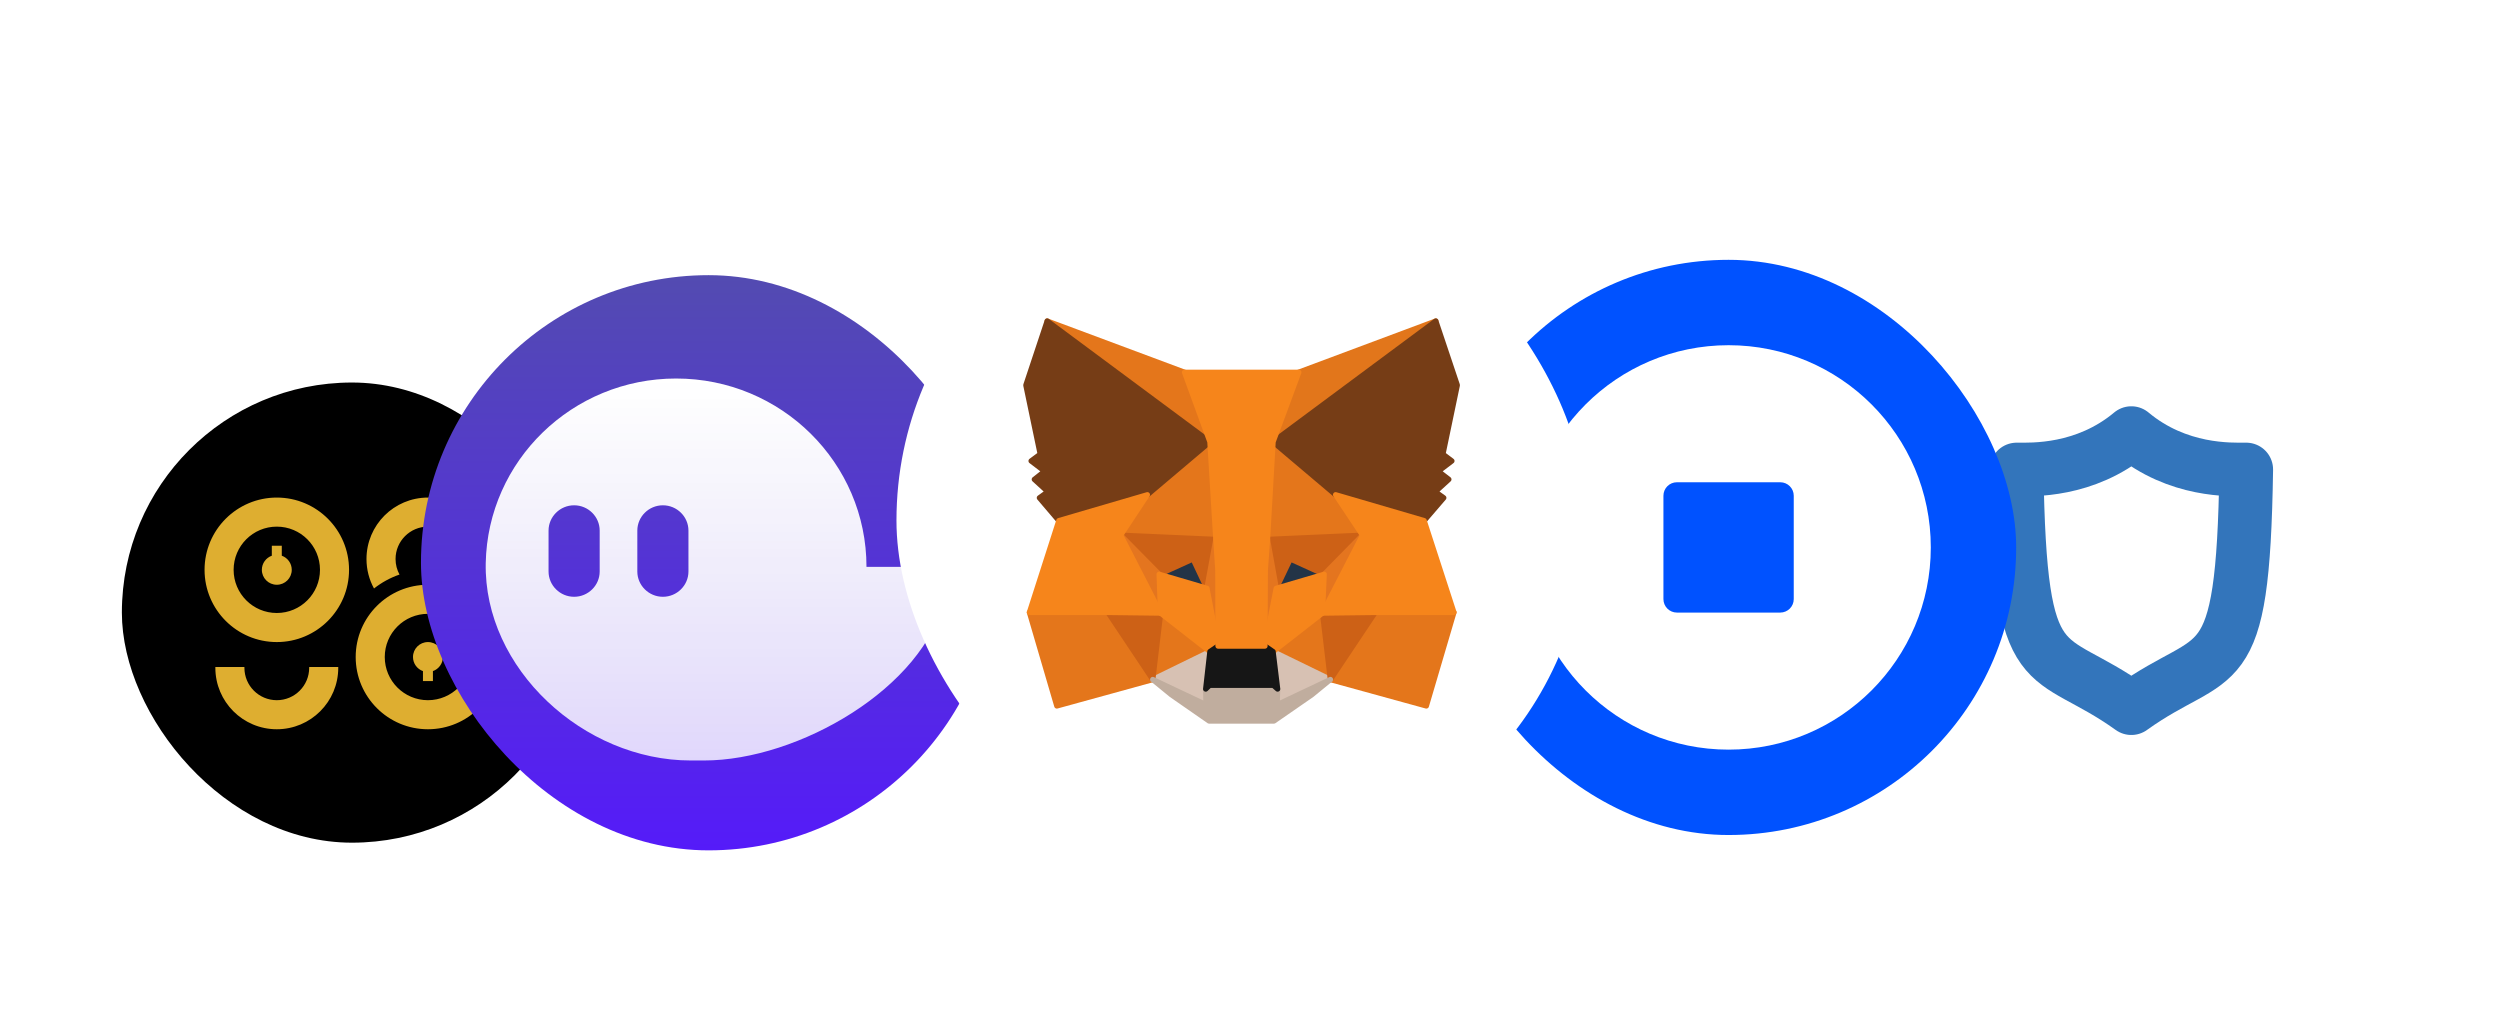 <svg width="297" height="123" viewBox="0 0 297 123" fill="none" xmlns="http://www.w3.org/2000/svg">
<g filter="url(#filter0_d_426_520)">
<g clip-path="url(#clip0_426_520)">
<path d="M253.188 91C268.284 91 280.522 78.763 280.522 63.667C280.522 48.571 268.284 36.333 253.188 36.333C238.093 36.333 225.855 48.571 225.855 63.667C225.855 78.763 238.093 91 253.188 91Z" fill="white"/>
<path d="M253.204 47.811C258.72 52.418 265.045 52.134 266.853 52.134C266.457 78.332 263.445 73.137 253.204 80.483C242.964 73.137 239.971 78.332 239.575 52.134C241.364 52.134 247.689 52.418 253.204 47.811Z" stroke="#3375BB" stroke-width="6.378" stroke-miterlimit="10" stroke-linecap="round" stroke-linejoin="round"/>
</g>
</g>
<g filter="url(#filter1_d_426_520)">
<g clip-path="url(#clip1_426_520)">
<path d="M41.812 91C56.907 91 69.145 78.762 69.145 63.666C69.145 48.571 56.907 36.333 41.812 36.333C26.716 36.333 14.478 48.571 14.478 63.666C14.478 78.762 26.716 91 41.812 91Z" fill="black"/>
<path fill-rule="evenodd" clip-rule="evenodd" d="M25.584 70.125C25.584 70.158 25.584 70.191 25.584 70.224C25.584 74.256 28.852 77.524 32.884 77.524C36.916 77.524 40.184 74.256 40.184 70.224C40.184 70.191 40.184 70.158 40.184 70.125H36.73C36.731 70.158 36.731 70.191 36.731 70.224C36.731 72.349 35.009 74.072 32.884 74.072C30.759 74.072 29.036 72.349 29.036 70.224C29.036 70.191 29.037 70.158 29.038 70.125H25.584ZM32.884 50C37.624 50 41.467 53.843 41.467 58.583C41.467 63.323 37.624 67.166 32.884 67.166C28.144 67.166 24.301 63.323 24.301 58.583C24.301 53.843 28.144 50 32.884 50ZM32.884 53.453C35.717 53.453 38.014 55.749 38.014 58.583C38.014 61.416 35.717 63.713 32.884 63.713C30.051 63.713 27.754 61.416 27.754 58.583C27.754 55.749 30.051 53.453 32.884 53.453ZM33.476 56.908C34.166 57.152 34.66 57.81 34.66 58.583C34.66 59.564 33.865 60.358 32.884 60.358C31.903 60.358 31.108 59.564 31.108 58.583C31.108 57.81 31.602 57.152 32.292 56.908V55.722H33.476V56.908ZM44.431 60.802C43.862 59.762 43.539 58.569 43.539 57.3C43.539 53.268 46.807 50 50.839 50C54.871 50 58.139 53.268 58.139 57.3C58.139 58.569 57.816 59.762 57.246 60.802C56.345 60.091 55.323 59.527 54.216 59.146C54.516 58.598 54.687 57.969 54.687 57.3C54.687 55.175 52.964 53.453 50.839 53.453C48.714 53.453 46.992 55.175 46.992 57.3C46.992 57.969 47.162 58.598 47.462 59.146C46.355 59.527 45.333 60.091 44.431 60.802ZM50.839 77.524C55.579 77.524 59.422 73.682 59.422 68.941C59.422 64.201 55.579 60.358 50.839 60.358C46.099 60.358 42.256 64.201 42.256 68.941C42.256 73.682 46.099 77.524 50.839 77.524ZM50.839 74.072C53.672 74.072 55.969 71.775 55.969 68.941C55.969 66.108 53.672 63.812 50.839 63.812C48.006 63.812 45.709 66.108 45.709 68.941C45.709 71.775 48.006 74.072 50.839 74.072ZM51.431 70.616C52.121 70.373 52.615 69.715 52.615 68.941C52.615 67.961 51.82 67.166 50.839 67.166C49.858 67.166 49.063 67.961 49.063 68.941C49.063 69.715 49.557 70.372 50.247 70.616V71.802H51.431V70.616Z" fill="#DEAE30"/>
</g>
</g>
<g filter="url(#filter2_d_426_520)">
<g clip-path="url(#clip2_426_520)">
<path d="M84.178 91C103.048 91 118.345 75.703 118.345 56.833C118.345 37.964 103.048 22.667 84.178 22.667C65.308 22.667 50.011 37.964 50.011 56.833C50.011 75.703 65.308 91 84.178 91Z" fill="url(#paint0_linear_426_520)"/>
<path d="M109.047 57.321H102.939C102.939 44.963 92.812 34.945 80.32 34.945C67.982 34.945 57.951 44.718 57.705 56.864C57.451 69.42 69.359 80.323 82.053 80.323H83.649C94.841 80.323 109.84 71.657 112.184 61.097C112.617 59.151 111.062 57.321 109.047 57.321ZM71.242 57.872C71.242 59.524 69.876 60.876 68.205 60.876C66.535 60.876 65.168 59.524 65.168 57.872V53.012C65.168 51.359 66.535 50.007 68.205 50.007C69.876 50.007 71.242 51.359 71.242 53.012V57.872ZM81.788 57.872C81.788 59.524 80.421 60.876 78.751 60.876C77.08 60.876 75.714 59.524 75.714 57.872V53.012C75.714 51.359 77.081 50.007 78.751 50.007C80.421 50.007 81.788 51.359 81.788 53.012V57.872Z" fill="url(#paint1_linear_426_520)"/>
</g>
</g>
<g filter="url(#filter3_d_426_520)">
<g clip-path="url(#clip3_426_520)">
<path d="M205.356 91C224.226 91 239.523 75.703 239.523 56.833C239.523 37.964 224.226 22.667 205.356 22.667C186.486 22.667 171.189 37.964 171.189 56.833C171.189 75.703 186.486 91 205.356 91Z" fill="#0052FF"/>
<path fill-rule="evenodd" clip-rule="evenodd" d="M181.333 56.833C181.333 70.101 192.088 80.857 205.356 80.857C218.624 80.857 229.379 70.101 229.379 56.833C229.379 43.565 218.624 32.81 205.356 32.81C192.088 32.81 181.333 43.565 181.333 56.833ZM199.217 49.092C198.332 49.092 197.615 49.809 197.615 50.694V62.973C197.615 63.857 198.332 64.574 199.217 64.574H211.495C212.38 64.574 213.097 63.857 213.097 62.973V50.694C213.097 49.809 212.38 49.092 211.495 49.092H199.217Z" fill="white"/>
</g>
</g>
<g filter="url(#filter4_d_426_520)">
<g clip-path="url(#clip4_426_520)">
<path d="M147.5 91C170.143 91 188.5 72.644 188.5 50C188.5 27.356 170.143 9 147.5 9C124.856 9 106.5 27.356 106.5 50C106.5 72.644 124.856 91 147.5 91Z" fill="white"/>
<path d="M170.572 26.297L150.575 41.149L154.273 32.386L170.572 26.297Z" fill="#E2761B" stroke="#E2761B" stroke-width="0.634" stroke-linecap="round" stroke-linejoin="round"/>
<path d="M124.407 26.297L144.244 41.29L140.727 32.386L124.407 26.297Z" fill="#E4761B" stroke="#E4761B" stroke-width="0.634" stroke-linecap="round" stroke-linejoin="round"/>
<path d="M163.377 60.725L158.051 68.885L169.447 72.02L172.723 60.906L163.377 60.725Z" fill="#E4761B" stroke="#E4761B" stroke-width="0.634" stroke-linecap="round" stroke-linejoin="round"/>
<path d="M122.297 60.906L125.553 72.02L136.948 68.885L131.622 60.725L122.297 60.906Z" fill="#E4761B" stroke="#E4761B" stroke-width="0.634" stroke-linecap="round" stroke-linejoin="round"/>
<path d="M136.305 46.937L133.13 51.741L144.445 52.243L144.043 40.084L136.305 46.937Z" fill="#E4761B" stroke="#E4761B" stroke-width="0.634" stroke-linecap="round" stroke-linejoin="round"/>
<path d="M158.674 46.937L150.836 39.943L150.575 52.243L161.87 51.741L158.674 46.937Z" fill="#E4761B" stroke="#E4761B" stroke-width="0.634" stroke-linecap="round" stroke-linejoin="round"/>
<path d="M136.948 68.885L143.741 65.568L137.873 60.986L136.948 68.885Z" fill="#E4761B" stroke="#E4761B" stroke-width="0.634" stroke-linecap="round" stroke-linejoin="round"/>
<path d="M151.238 65.568L158.051 68.885L157.107 60.986L151.238 65.568Z" fill="#E4761B" stroke="#E4761B" stroke-width="0.634" stroke-linecap="round" stroke-linejoin="round"/>
<path d="M158.051 68.885L151.238 65.568L151.781 70.01L151.72 71.879L158.051 68.885Z" fill="#D7C1B3" stroke="#D7C1B3" stroke-width="0.634" stroke-linecap="round" stroke-linejoin="round"/>
<path d="M136.948 68.885L143.279 71.879L143.239 70.01L143.741 65.568L136.948 68.885Z" fill="#D7C1B3" stroke="#D7C1B3" stroke-width="0.634" stroke-linecap="round" stroke-linejoin="round"/>
<path d="M143.38 58.052L137.712 56.383L141.711 54.555L143.38 58.052Z" fill="#233447" stroke="#233447" stroke-width="0.634" stroke-linecap="round" stroke-linejoin="round"/>
<path d="M151.6 58.052L153.268 54.555L157.287 56.383L151.6 58.052Z" fill="#233447" stroke="#233447" stroke-width="0.634" stroke-linecap="round" stroke-linejoin="round"/>
<path d="M136.948 68.885L137.913 60.725L131.622 60.906L136.948 68.885Z" fill="#CD6116" stroke="#CD6116" stroke-width="0.634" stroke-linecap="round" stroke-linejoin="round"/>
<path d="M157.086 60.725L158.051 68.885L163.377 60.906L157.086 60.725Z" fill="#CD6116" stroke="#CD6116" stroke-width="0.634" stroke-linecap="round" stroke-linejoin="round"/>
<path d="M161.87 51.741L150.575 52.243L151.62 58.052L153.288 54.555L157.308 56.383L161.87 51.741Z" fill="#CD6116" stroke="#CD6116" stroke-width="0.634" stroke-linecap="round" stroke-linejoin="round"/>
<path d="M137.712 56.383L141.732 54.555L143.38 58.052L144.445 52.243L133.13 51.741L137.712 56.383Z" fill="#CD6116" stroke="#CD6116" stroke-width="0.634" stroke-linecap="round" stroke-linejoin="round"/>
<path d="M133.13 51.741L137.873 60.986L137.712 56.383L133.13 51.741Z" fill="#E4751F" stroke="#E4751F" stroke-width="0.634" stroke-linecap="round" stroke-linejoin="round"/>
<path d="M157.308 56.383L157.107 60.986L161.87 51.741L157.308 56.383Z" fill="#E4751F" stroke="#E4751F" stroke-width="0.634" stroke-linecap="round" stroke-linejoin="round"/>
<path d="M144.445 52.243L143.38 58.052L144.706 64.905L145.008 55.881L144.445 52.243Z" fill="#E4751F" stroke="#E4751F" stroke-width="0.634" stroke-linecap="round" stroke-linejoin="round"/>
<path d="M150.575 52.243L150.032 55.861L150.273 64.905L151.62 58.052L150.575 52.243Z" fill="#E4751F" stroke="#E4751F" stroke-width="0.634" stroke-linecap="round" stroke-linejoin="round"/>
<path d="M151.62 58.052L150.273 64.905L151.238 65.568L157.107 60.986L157.308 56.383L151.62 58.052Z" fill="#F6851B" stroke="#F6851B" stroke-width="0.634" stroke-linecap="round" stroke-linejoin="round"/>
<path d="M137.712 56.383L137.873 60.986L143.741 65.568L144.706 64.905L143.38 58.052L137.712 56.383Z" fill="#F6851B" stroke="#F6851B" stroke-width="0.634" stroke-linecap="round" stroke-linejoin="round"/>
<path d="M151.72 71.879L151.781 70.01L151.278 69.568H143.701L143.239 70.01L143.279 71.879L136.948 68.885L139.159 70.693L143.641 73.808H151.338L155.84 70.693L158.051 68.885L151.72 71.879Z" fill="#C0AD9E" stroke="#C0AD9E" stroke-width="0.634" stroke-linecap="round" stroke-linejoin="round"/>
<path d="M151.238 65.568L150.273 64.905H144.706L143.741 65.568L143.239 70.01L143.701 69.568H151.278L151.781 70.01L151.238 65.568Z" fill="#161616" stroke="#161616" stroke-width="0.634" stroke-linecap="round" stroke-linejoin="round"/>
<path d="M171.416 42.114L173.125 33.914L170.572 26.297L151.238 40.647L158.674 46.937L169.185 50.012L171.517 47.299L170.512 46.576L172.12 45.108L170.874 44.144L172.482 42.918L171.416 42.114Z" fill="#763D16" stroke="#763D16" stroke-width="0.634" stroke-linecap="round" stroke-linejoin="round"/>
<path d="M121.875 33.914L123.583 42.114L122.498 42.918L124.106 44.144L122.88 45.108L124.487 46.576L123.483 47.299L125.794 50.012L136.305 46.937L143.741 40.647L124.407 26.297L121.875 33.914Z" fill="#763D16" stroke="#763D16" stroke-width="0.634" stroke-linecap="round" stroke-linejoin="round"/>
<path d="M169.185 50.012L158.674 46.937L161.87 51.741L157.107 60.986L163.377 60.906H172.723L169.185 50.012Z" fill="#F6851B" stroke="#F6851B" stroke-width="0.634" stroke-linecap="round" stroke-linejoin="round"/>
<path d="M136.305 46.937L125.794 50.012L122.297 60.906H131.622L137.873 60.986L133.13 51.741L136.305 46.937Z" fill="#F6851B" stroke="#F6851B" stroke-width="0.634" stroke-linecap="round" stroke-linejoin="round"/>
<path d="M150.575 52.243L151.238 40.647L154.293 32.386H140.727L143.741 40.647L144.445 52.243L144.686 55.901L144.706 64.905H150.273L150.313 55.901L150.575 52.243Z" fill="#F6851B" stroke="#F6851B" stroke-width="0.634" stroke-linecap="round" stroke-linejoin="round"/>
</g>
</g>
<defs>
<filter id="filter0_d_426_520" x="209.455" y="23.578" width="87.467" height="87.467" filterUnits="userSpaceOnUse" color-interpolation-filters="sRGB">
<feFlood flood-opacity="0" result="BackgroundImageFix"/>
<feColorMatrix in="SourceAlpha" type="matrix" values="0 0 0 0 0 0 0 0 0 0 0 0 0 0 0 0 0 0 127 0" result="hardAlpha"/>
<feOffset dy="3.644"/>
<feGaussianBlur stdDeviation="8.2"/>
<feComposite in2="hardAlpha" operator="out"/>
<feColorMatrix type="matrix" values="0 0 0 0 0 0 0 0 0 0 0 0 0 0 0 0 0 0 0.25 0"/>
<feBlend mode="normal" in2="BackgroundImageFix" result="effect1_dropShadow_426_520"/>
<feBlend mode="normal" in="SourceGraphic" in2="effect1_dropShadow_426_520" result="shape"/>
</filter>
<filter id="filter1_d_426_520" x="0.812" y="31.778" width="82" height="82" filterUnits="userSpaceOnUse" color-interpolation-filters="sRGB">
<feFlood flood-opacity="0" result="BackgroundImageFix"/>
<feColorMatrix in="SourceAlpha" type="matrix" values="0 0 0 0 0 0 0 0 0 0 0 0 0 0 0 0 0 0 127 0" result="hardAlpha"/>
<feOffset dy="9.111"/>
<feGaussianBlur stdDeviation="6.833"/>
<feComposite in2="hardAlpha" operator="out"/>
<feColorMatrix type="matrix" values="0 0 0 0 0 0 0 0 0 0 0 0 0 0 0 0 0 0 0.25 0"/>
<feBlend mode="normal" in2="BackgroundImageFix" result="effect1_dropShadow_426_520"/>
<feBlend mode="normal" in="SourceGraphic" in2="effect1_dropShadow_426_520" result="shape"/>
</filter>
<filter id="filter2_d_426_520" x="34.523" y="17.2" width="99.311" height="99.311" filterUnits="userSpaceOnUse" color-interpolation-filters="sRGB">
<feFlood flood-opacity="0" result="BackgroundImageFix"/>
<feColorMatrix in="SourceAlpha" type="matrix" values="0 0 0 0 0 0 0 0 0 0 0 0 0 0 0 0 0 0 127 0" result="hardAlpha"/>
<feOffset dy="10.022"/>
<feGaussianBlur stdDeviation="7.744"/>
<feComposite in2="hardAlpha" operator="out"/>
<feColorMatrix type="matrix" values="0 0 0 0 0 0 0 0 0 0 0 0 0 0 0 0 0 0 0.25 0"/>
<feBlend mode="normal" in2="BackgroundImageFix" result="effect1_dropShadow_426_520"/>
<feBlend mode="normal" in="SourceGraphic" in2="effect1_dropShadow_426_520" result="shape"/>
</filter>
<filter id="filter3_d_426_520" x="153.189" y="12.867" width="104.333" height="104.333" filterUnits="userSpaceOnUse" color-interpolation-filters="sRGB">
<feFlood flood-opacity="0" result="BackgroundImageFix"/>
<feColorMatrix in="SourceAlpha" type="matrix" values="0 0 0 0 0 0 0 0 0 0 0 0 0 0 0 0 0 0 127 0" result="hardAlpha"/>
<feOffset dy="8.2"/>
<feGaussianBlur stdDeviation="9"/>
<feComposite in2="hardAlpha" operator="out"/>
<feColorMatrix type="matrix" values="0 0 0 0 0 0 0 0 0 0 0 0 0 0 0 0 0 0 0.25 0"/>
<feBlend mode="normal" in2="BackgroundImageFix" result="effect1_dropShadow_426_520"/>
<feBlend mode="normal" in="SourceGraphic" in2="effect1_dropShadow_426_520" result="shape"/>
</filter>
<filter id="filter4_d_426_520" x="86.455" y="0.8" width="122.089" height="122.089" filterUnits="userSpaceOnUse" color-interpolation-filters="sRGB">
<feFlood flood-opacity="0" result="BackgroundImageFix"/>
<feColorMatrix in="SourceAlpha" type="matrix" values="0 0 0 0 0 0 0 0 0 0 0 0 0 0 0 0 0 0 127 0" result="hardAlpha"/>
<feOffset dy="11.844"/>
<feGaussianBlur stdDeviation="10.022"/>
<feComposite in2="hardAlpha" operator="out"/>
<feColorMatrix type="matrix" values="0 0 0 0 0 0 0 0 0 0 0 0 0 0 0 0 0 0 0.25 0"/>
<feBlend mode="normal" in2="BackgroundImageFix" result="effect1_dropShadow_426_520"/>
<feBlend mode="normal" in="SourceGraphic" in2="effect1_dropShadow_426_520" result="shape"/>
</filter>
<linearGradient id="paint0_linear_426_520" x1="84.178" y1="22.667" x2="84.178" y2="91" gradientUnits="userSpaceOnUse">
<stop stop-color="#534BB1"/>
<stop offset="1" stop-color="#551BF9"/>
</linearGradient>
<linearGradient id="paint1_linear_426_520" x1="84.979" y1="34.945" x2="84.979" y2="80.323" gradientUnits="userSpaceOnUse">
<stop stop-color="white"/>
<stop offset="1" stop-color="white" stop-opacity="0.82"/>
</linearGradient>
<clipPath id="clip0_426_520">
<rect x="225.855" y="36.333" width="54.667" height="54.667" rx="27.333" fill="white"/>
</clipPath>
<clipPath id="clip1_426_520">
<rect x="14.478" y="36.333" width="54.667" height="54.667" rx="27.333" fill="white"/>
</clipPath>
<clipPath id="clip2_426_520">
<rect x="50.011" y="22.667" width="68.333" height="68.333" rx="34.167" fill="white"/>
</clipPath>
<clipPath id="clip3_426_520">
<rect x="171.189" y="22.667" width="68.333" height="68.333" rx="34.167" fill="white"/>
</clipPath>
<clipPath id="clip4_426_520">
<rect x="106.5" y="9" width="82" height="82" rx="41" fill="white"/>
</clipPath>
</defs>
</svg>
